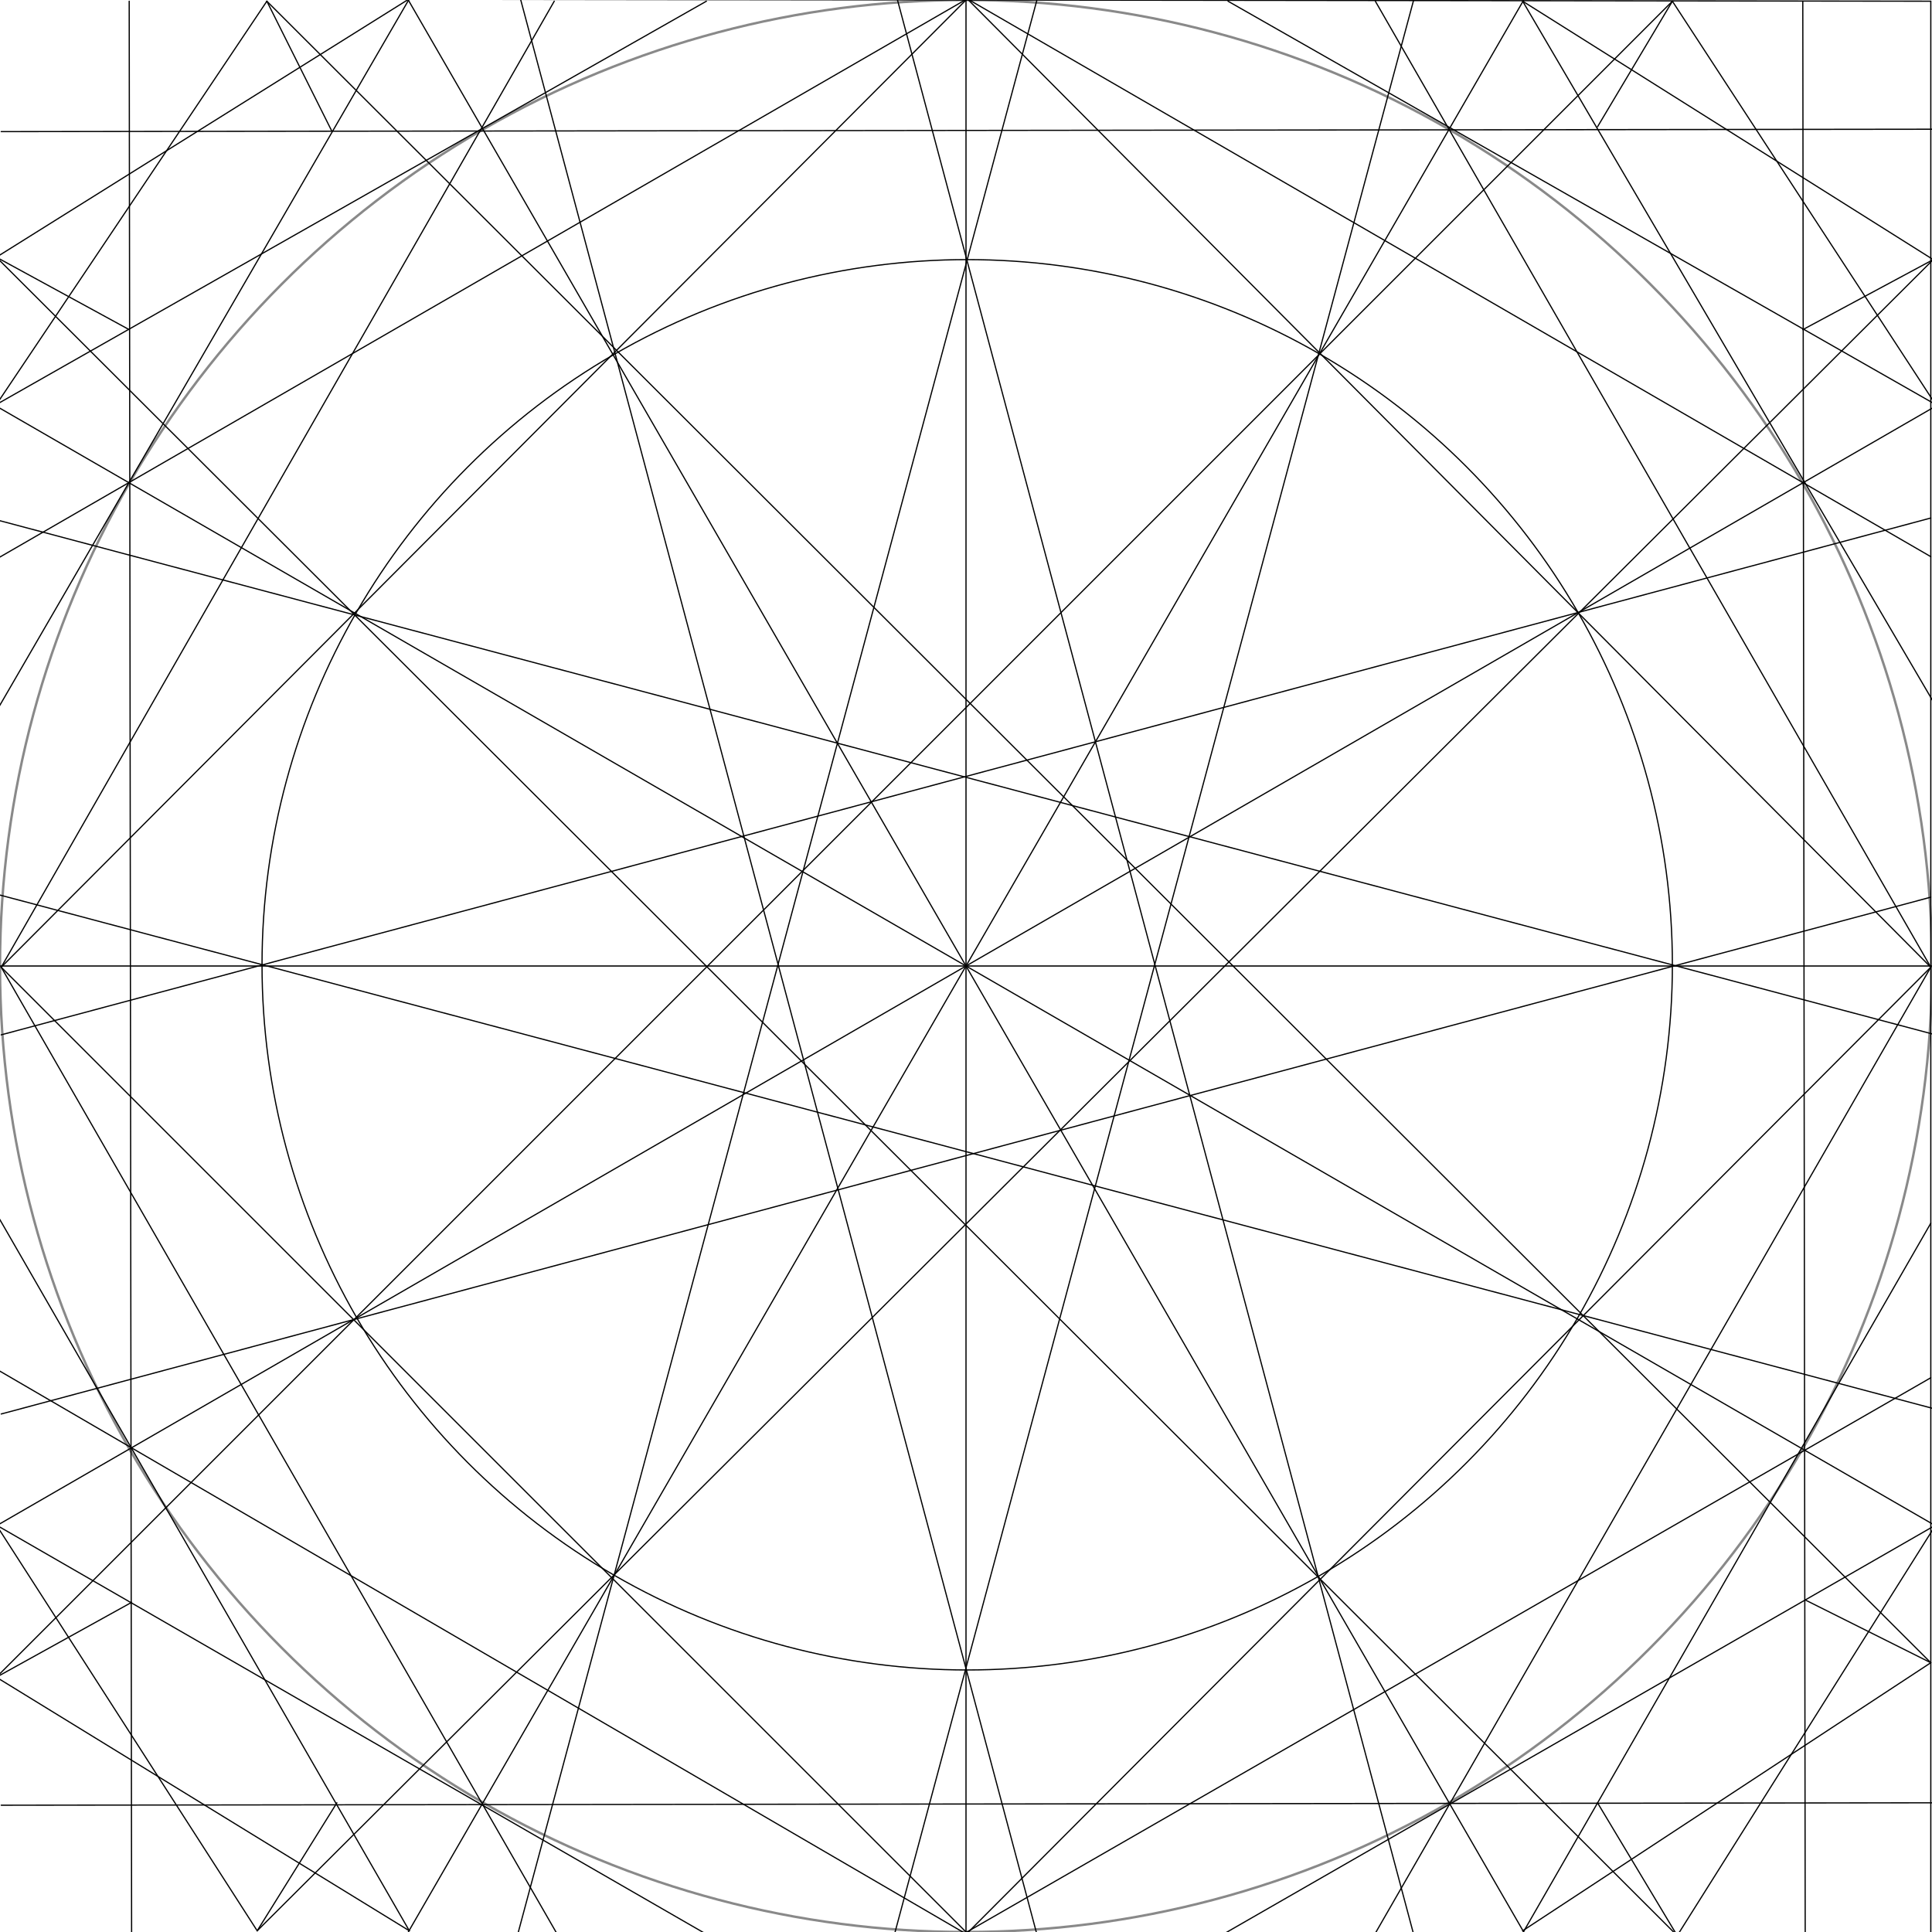 <?xml version="1.0" encoding="iso-8859-1"?>
<!-- Generator: Adobe Illustrator 23.0.1, SVG Export Plug-In . SVG Version: 6.00 Build 0)  -->
<svg version="1.1" id="pencil" xmlns="http://www.w3.org/2000/svg" xmlns:xlink="http://www.w3.org/1999/xlink" x="0px" y="0px"
	 viewBox="0 0 800 800" style="enable-background:new 0 0 800 800;" xml:space="preserve">
<circle style="fill:none;stroke:#898989;stroke-miterlimit:10;" cx="400" cy="400" r="400"/>
<line style="fill:none;stroke:#000000;stroke-width:0.5;stroke-linecap:round;stroke-linejoin:bevel;stroke-miterlimit:10;" x1="-1.836" y1="168" x2="801.836" y2="632"/>
<line style="fill:none;stroke:#000000;stroke-width:0.5;stroke-linecap:round;stroke-linejoin:bevel;stroke-miterlimit:10;" x1="800" y1="400" x2="0" y2="400"/>
<line style="fill:none;stroke:#000000;stroke-width:0.5;stroke-linecap:round;stroke-linejoin:bevel;stroke-miterlimit:10;" x1="-1.836" y1="632" x2="801.836" y2="168"/>
<line style="fill:none;stroke:#000000;stroke-width:0.5;stroke-linecap:round;stroke-linejoin:bevel;stroke-miterlimit:10;" x1="630.941" y1="0" x2="169.059" y2="800"/>
<line style="fill:none;stroke:#000000;stroke-width:0.5;stroke-linecap:round;stroke-linejoin:bevel;stroke-miterlimit:10;" x1="400" y1="800" x2="400" y2="0"/>
<line style="fill:none;stroke:#000000;stroke-width:0.5;stroke-linecap:round;stroke-linejoin:bevel;stroke-miterlimit:10;" x1="169.059" y1="0" x2="630.941" y2="800"/>
<line style="fill:none;stroke:#000000;stroke-width:0.5;stroke-linecap:round;stroke-linejoin:bevel;stroke-miterlimit:10;" x1="-0.5" y1="-0.5" x2="799.5" y2="0.5"/>
<line style="fill:none;stroke:#000000;stroke-width:0.5;stroke-linecap:round;stroke-linejoin:bevel;stroke-miterlimit:10;" x1="799.5" y1="801.5" x2="799.5" y2="0.5"/>
<line style="fill:none;stroke:#000000;stroke-width:0.5;stroke-linecap:round;stroke-linejoin:bevel;stroke-miterlimit:10;" x1="-0.5" y1="800.5" x2="799.5" y2="801.5"/>
<line style="fill:none;stroke:#000000;stroke-width:0.5;stroke-linecap:round;stroke-linejoin:bevel;stroke-miterlimit:10;" x1="-0.5" y1="-0.5" x2="-0.5" y2="800.5"/>
<line style="fill:none;stroke:#000000;stroke-width:0.5;stroke-linecap:round;stroke-linejoin:bevel;stroke-miterlimit:10;" x1="400.5" y1="-0.5" x2="799.5" y2="400.5"/>
<line style="fill:none;stroke:#000000;stroke-width:0.5;stroke-linecap:round;stroke-linejoin:bevel;stroke-miterlimit:10;" x1="400.5" y1="800.5" x2="799.5" y2="400.5"/>
<line style="fill:none;stroke:#000000;stroke-width:0.5;stroke-linecap:round;stroke-linejoin:bevel;stroke-miterlimit:10;" x1="0.5" y1="400.5" x2="400.5" y2="800.5"/>
<line style="fill:none;stroke:#000000;stroke-width:0.5;stroke-linecap:round;stroke-linejoin:bevel;stroke-miterlimit:10;" x1="400.5" y1="-0.5" x2="0.5" y2="400.5"/>
<line style="fill:none;stroke:#000000;stroke-width:0.5;stroke-linecap:round;stroke-linejoin:bevel;stroke-miterlimit:10;" x1="746.498" y1="0.5" x2="747.498" y2="800.5"/>
<line style="fill:none;stroke:#000000;stroke-width:0.5;stroke-linecap:round;stroke-linejoin:bevel;stroke-miterlimit:10;" x1="53.498" y1="0.5" x2="54.498" y2="800.5"/>
<line style="fill:none;stroke:#000000;stroke-width:0.5;stroke-linecap:round;stroke-linejoin:bevel;stroke-miterlimit:10;" x1="0.498" y1="54.5" x2="800.498" y2="53.5"/>
<line style="fill:none;stroke:#000000;stroke-width:0.5;stroke-linecap:round;stroke-linejoin:bevel;stroke-miterlimit:10;" x1="0.498" y1="747.5" x2="800.498" y2="746.5"/>
<line style="fill:none;stroke:#000000;stroke-width:0.5;stroke-linecap:round;stroke-linejoin:bevel;stroke-miterlimit:10;" x1="799.5" y1="400.5" x2="569.5" y2="0.5"/>
<line style="fill:none;stroke:#000000;stroke-width:0.5;stroke-linecap:round;stroke-linejoin:bevel;stroke-miterlimit:10;" x1="799.5" y1="400.5" x2="569.5" y2="800.5"/>
<line style="fill:none;stroke:#000000;stroke-width:0.5;stroke-linecap:round;stroke-linejoin:bevel;stroke-miterlimit:10;" x1="0.5" y1="400.5" x2="230.5" y2="800.5"/>
<line style="fill:none;stroke:#000000;stroke-width:0.5;stroke-linecap:round;stroke-linejoin:bevel;stroke-miterlimit:10;" x1="0.5" y1="400.5" x2="229.5" y2="0.5"/>
<line style="fill:none;stroke:#000000;stroke-width:0.5;stroke-linecap:round;stroke-linejoin:bevel;stroke-miterlimit:10;" x1="400.5" y1="-0.5" x2="799.5" y2="230.5"/>
<line style="fill:none;stroke:#000000;stroke-width:0.5;stroke-linecap:round;stroke-linejoin:bevel;stroke-miterlimit:10;" x1="399.5" y1="800.5" x2="799.5" y2="570.5"/>
<line style="fill:none;stroke:#000000;stroke-width:0.5;stroke-linecap:round;stroke-linejoin:bevel;stroke-miterlimit:10;" x1="400.5" y1="-0.5" x2="-1.5" y2="231.5"/>
<line style="fill:none;stroke:#000000;stroke-width:0.5;stroke-linecap:round;stroke-linejoin:bevel;stroke-miterlimit:10;" x1="399.5" y1="800.5" x2="-0.5" y2="567.5"/>
<circle style="fill:none;stroke:#000000;stroke-width:0.5;stroke-linecap:round;stroke-linejoin:bevel;stroke-miterlimit:10;" cx="400.5" cy="399.5" r="292"/>
<line style="fill:none;stroke:#000000;stroke-width:0.5;stroke-linecap:round;stroke-linejoin:bevel;stroke-miterlimit:10;" x1="371.5" y1="-0.5" x2="585.5" y2="801.5"/>
<line style="fill:none;stroke:#000000;stroke-width:0.5;stroke-linecap:round;stroke-linejoin:bevel;stroke-miterlimit:10;" x1="215.5" y1="-0.5" x2="429.5" y2="801.5"/>
<line style="fill:none;stroke:#000000;stroke-width:0.5;stroke-linecap:round;stroke-linejoin:bevel;stroke-miterlimit:10;" x1="0.5" y1="428.5" x2="799.5" y2="214.5"/>
<line style="fill:none;stroke:#000000;stroke-width:0.5;stroke-linecap:round;stroke-linejoin:bevel;stroke-miterlimit:10;" x1="0.5" y1="585.5" x2="799.5" y2="371.5"/>
<line style="fill:none;stroke:#000000;stroke-width:0.5;stroke-linecap:round;stroke-linejoin:bevel;stroke-miterlimit:10;" x1="429.5" y1="-0.5" x2="214.5" y2="800.5"/>
<line style="fill:none;stroke:#000000;stroke-width:0.5;stroke-linecap:round;stroke-linejoin:bevel;stroke-miterlimit:10;" x1="585.5" y1="-0.5" x2="370.5" y2="800.5"/>
<line style="fill:none;stroke:#000000;stroke-width:0.5;stroke-linecap:round;stroke-linejoin:bevel;stroke-miterlimit:10;" x1="801.5" y1="428.5" x2="-0.5" y2="215.5"/>
<line style="fill:none;stroke:#000000;stroke-width:0.5;stroke-linecap:round;stroke-linejoin:bevel;stroke-miterlimit:10;" x1="801.5" y1="583.5" x2="-0.5" y2="370.5"/>
<line style="fill:none;stroke:#000000;stroke-width:0.5;stroke-linecap:round;stroke-linejoin:bevel;stroke-miterlimit:10;" x1="110.5" y1="0.5" x2="799.5" y2="688.5"/>
<line style="fill:none;stroke:#000000;stroke-width:0.5;stroke-linecap:round;stroke-linejoin:bevel;stroke-miterlimit:10;" x1="-1.5" y1="106.5" x2="694.5" y2="801.5"/>
<line style="fill:none;stroke:#000000;stroke-width:0.5;stroke-linecap:round;stroke-linejoin:bevel;stroke-miterlimit:10;" x1="692.5" y1="0.5" x2="-1.5" y2="694.5"/>
<line style="fill:none;stroke:#000000;stroke-width:0.5;stroke-linecap:round;stroke-linejoin:bevel;stroke-miterlimit:10;" x1="800.5" y1="107.5" x2="106.5" y2="799.5"/>
<line style="fill:none;stroke:#000000;stroke-width:0.5;stroke-linecap:round;stroke-linejoin:bevel;stroke-miterlimit:10;" x1="110.5" y1="0.5" x2="-1.5" y2="167.5"/>
<line style="fill:none;stroke:#000000;stroke-width:0.5;stroke-linecap:round;stroke-linejoin:bevel;stroke-miterlimit:10;" x1="-1.5" y1="106.5" x2="169.5" y2="-0.5"/>
<line style="fill:none;stroke:#000000;stroke-width:0.5;stroke-linecap:round;stroke-linejoin:bevel;stroke-miterlimit:10;" x1="692.5" y1="0.5" x2="801.5" y2="167.5"/>
<line style="fill:none;stroke:#000000;stroke-width:0.5;stroke-linecap:round;stroke-linejoin:bevel;stroke-miterlimit:10;" x1="800.5" y1="107.5" x2="630.5" y2="0.5"/>
<line style="fill:none;stroke:#000000;stroke-width:0.5;stroke-linecap:round;stroke-linejoin:bevel;stroke-miterlimit:10;" x1="-1.5" y1="694.5" x2="169.5" y2="799.5"/>
<line style="fill:none;stroke:#000000;stroke-width:0.5;stroke-linecap:round;stroke-linejoin:bevel;stroke-miterlimit:10;" x1="106.5" y1="799.5" x2="-1.5" y2="631.5"/>
<line style="fill:none;stroke:#000000;stroke-width:0.5;stroke-linecap:round;stroke-linejoin:bevel;stroke-miterlimit:10;" x1="694.5" y1="801.5" x2="801.5" y2="631.5"/>
<line style="fill:none;stroke:#000000;stroke-width:0.5;stroke-linecap:round;stroke-linejoin:bevel;stroke-miterlimit:10;" x1="630.5" y1="799.5" x2="799.5" y2="688.5"/>
<line style="fill:none;stroke:#000000;stroke-width:0.5;stroke-linecap:round;stroke-linejoin:bevel;stroke-miterlimit:10;" x1="169.5" y1="-0.5" x2="-12.5" y2="313.5"/>
<line style="fill:none;stroke:#000000;stroke-width:0.5;stroke-linecap:round;stroke-linejoin:bevel;stroke-miterlimit:10;" x1="-1.5" y1="167.5" x2="292.5" y2="0.5"/>
<line style="fill:none;stroke:#000000;stroke-width:0.5;stroke-linecap:round;stroke-linejoin:bevel;stroke-miterlimit:10;" x1="630.5" y1="0.5" x2="800.5" y2="290.5"/>
<line style="fill:none;stroke:#000000;stroke-width:0.5;stroke-linecap:round;stroke-linejoin:bevel;stroke-miterlimit:10;" x1="801.5" y1="167.5" x2="508.5" y2="0.5"/>
<line style="fill:none;stroke:#000000;stroke-width:0.5;stroke-linecap:round;stroke-linejoin:bevel;stroke-miterlimit:10;" x1="169.5" y1="799.5" x2="-1.5" y2="502.5"/>
<line style="fill:none;stroke:#000000;stroke-width:0.5;stroke-linecap:round;stroke-linejoin:bevel;stroke-miterlimit:10;" x1="-1.5" y1="631.5" x2="293.5" y2="801.5"/>
<line style="fill:none;stroke:#000000;stroke-width:0.5;stroke-linecap:round;stroke-linejoin:bevel;stroke-miterlimit:10;" x1="630.5" y1="800.5" x2="799.5" y2="506.5"/>
<line style="fill:none;stroke:#000000;stroke-width:0.5;stroke-linecap:round;stroke-linejoin:bevel;stroke-miterlimit:10;" x1="801.5" y1="631.5" x2="505.5" y2="801.5"/>
<line style="fill:none;stroke:#000000;stroke-width:0.5;stroke-linecap:round;stroke-linejoin:bevel;stroke-miterlimit:10;" x1="110.5" y1="0.5" x2="137.5" y2="54.5"/>
<line style="fill:none;stroke:#000000;stroke-width:0.5;stroke-linecap:round;stroke-linejoin:bevel;stroke-miterlimit:10;" x1="-1.5" y1="106.5" x2="53.5" y2="136.5"/>
<line style="fill:none;stroke:#000000;stroke-width:0.5;stroke-linecap:round;stroke-linejoin:bevel;stroke-miterlimit:10;" x1="692.5" y1="0.5" x2="661.5" y2="52.5"/>
<line style="fill:none;stroke:#000000;stroke-width:0.5;stroke-linecap:round;stroke-linejoin:bevel;stroke-miterlimit:10;" x1="800.5" y1="107.5" x2="746.5" y2="136.5"/>
<line style="fill:none;stroke:#000000;stroke-width:0.5;stroke-linecap:round;stroke-linejoin:bevel;stroke-miterlimit:10;" x1="-1.5" y1="694.5" x2="54.5" y2="663.5"/>
<line style="fill:none;stroke:#000000;stroke-width:0.5;stroke-linecap:round;stroke-linejoin:bevel;stroke-miterlimit:10;" x1="106.5" y1="799.5" x2="139.5" y2="746.5"/>
<line style="fill:none;stroke:#000000;stroke-width:0.5;stroke-linecap:round;stroke-linejoin:bevel;stroke-miterlimit:10;" x1="694.5" y1="801.5" x2="661.5" y2="746.5"/>
<line style="fill:none;stroke:#000000;stroke-width:0.5;stroke-linecap:round;stroke-linejoin:bevel;stroke-miterlimit:10;" x1="799.5" y1="688.5" x2="747.5" y2="662.5"/>
</svg>
